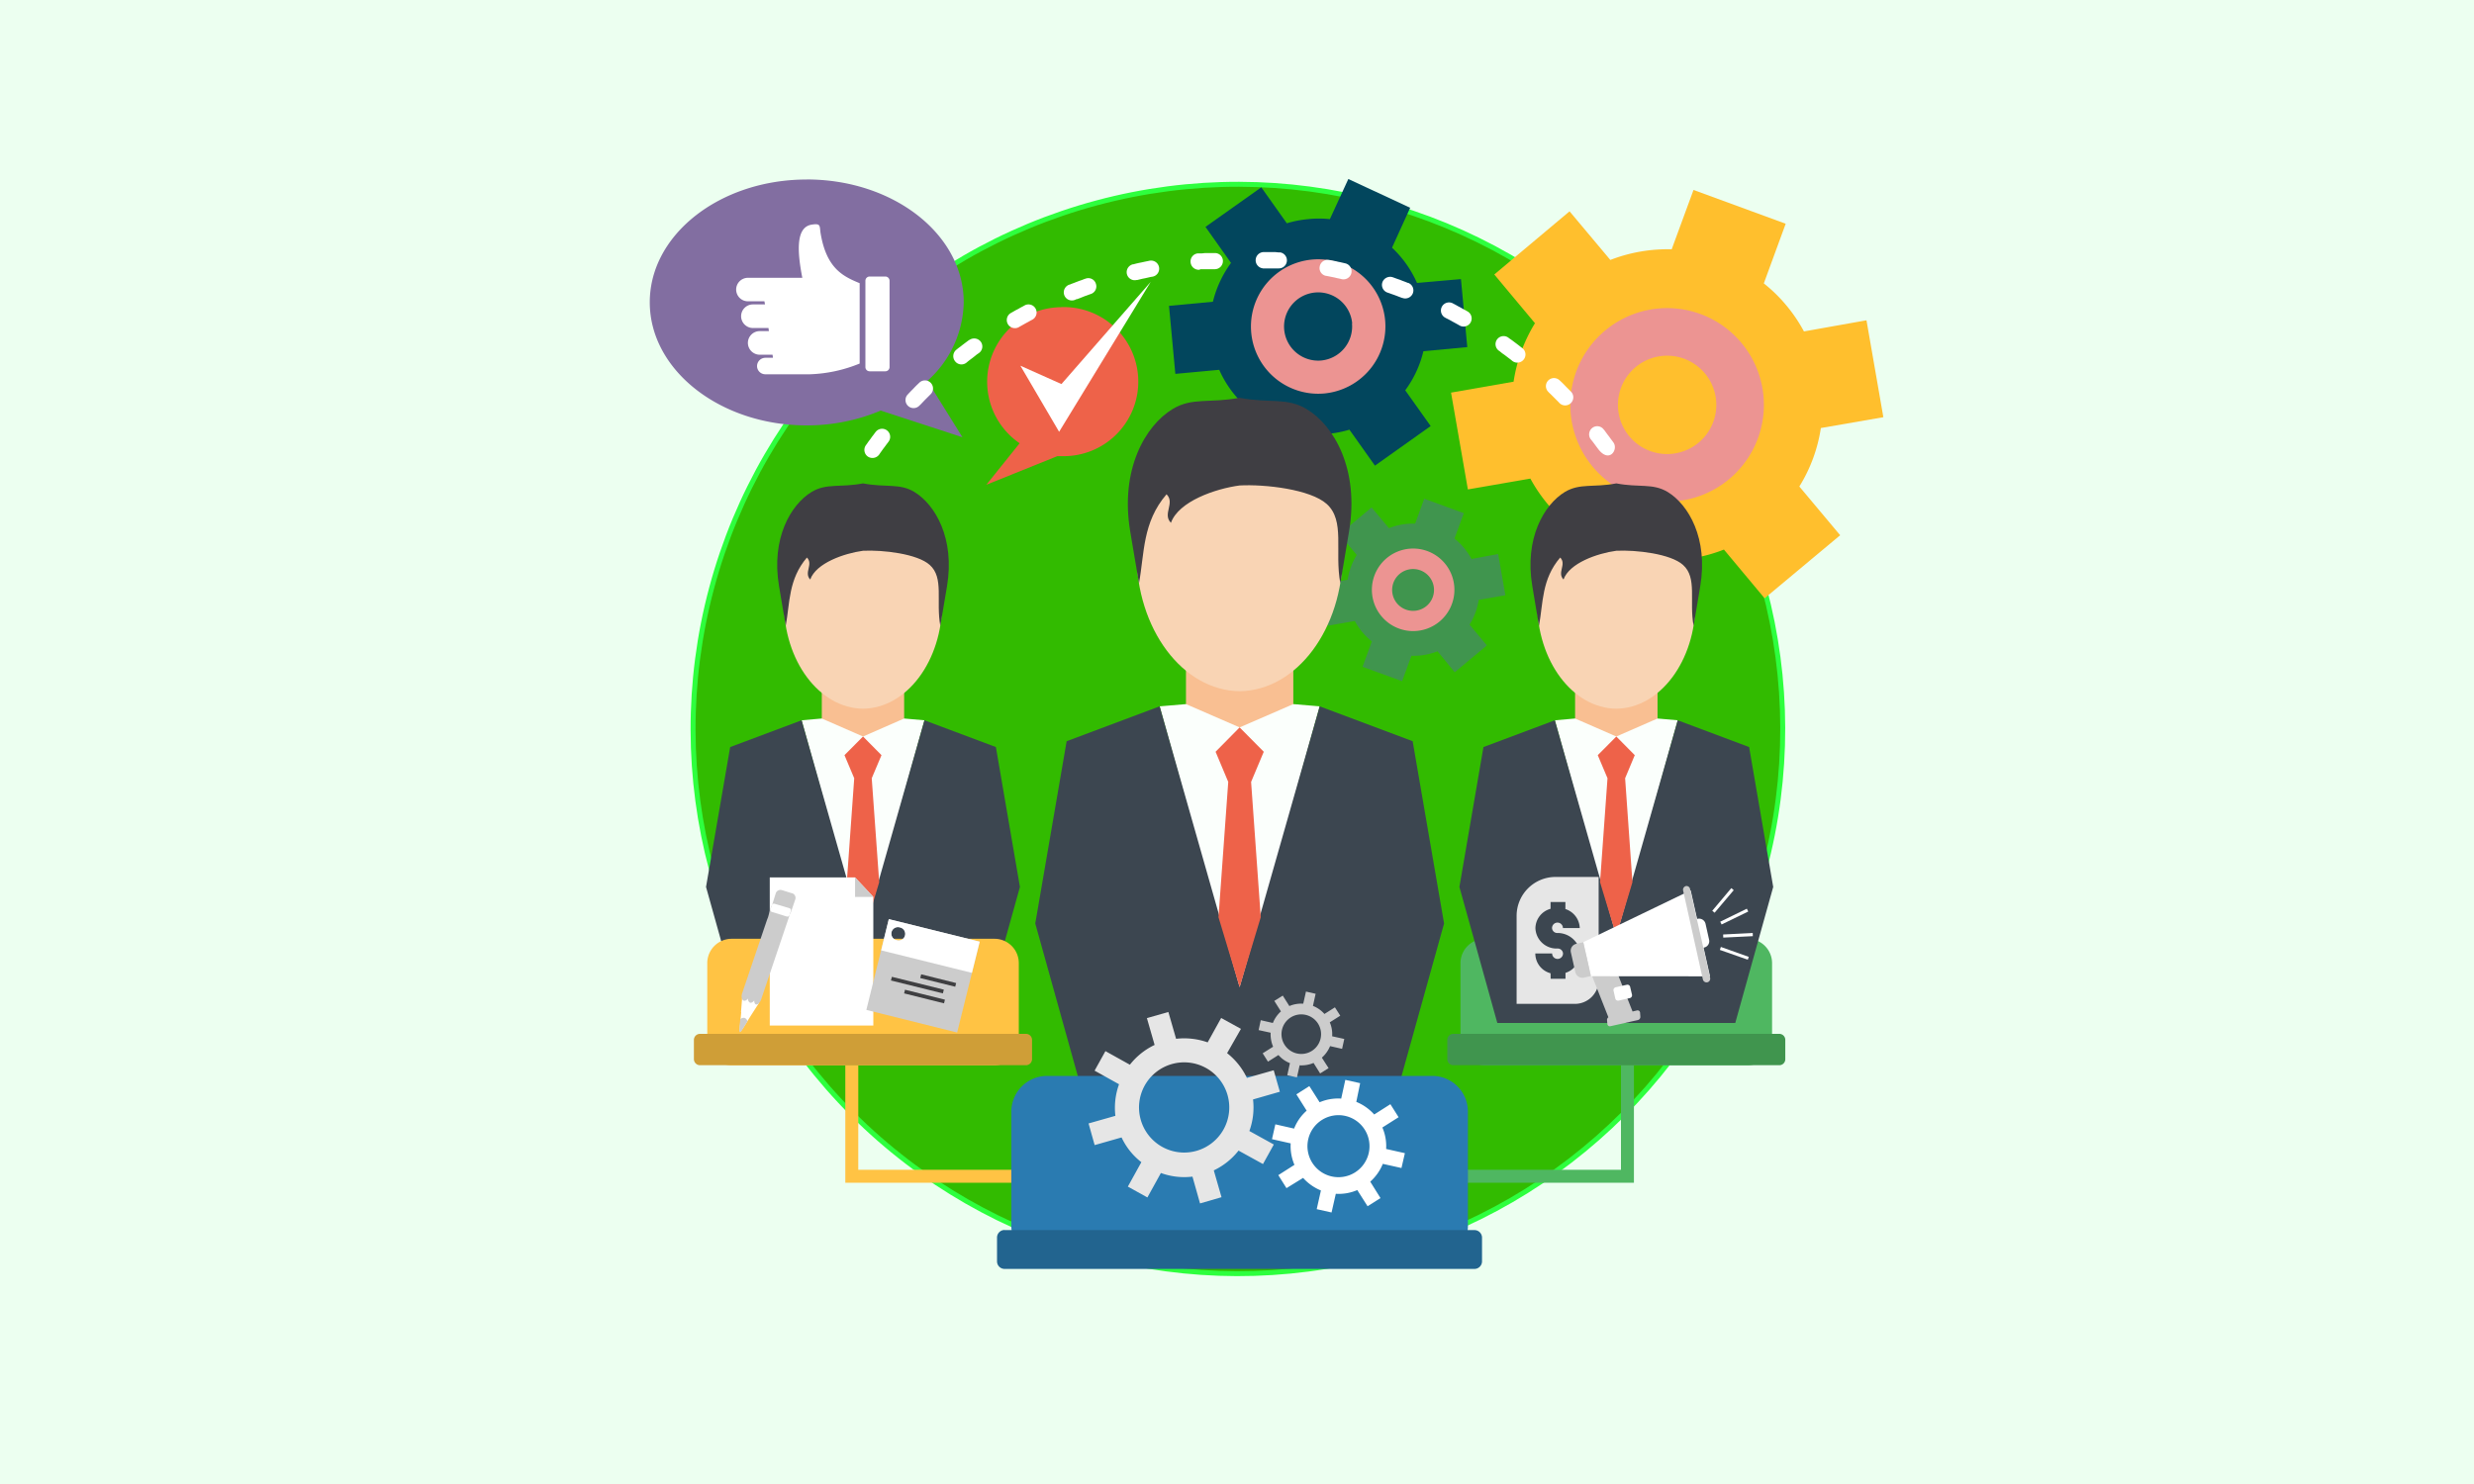 <svg id="OBJECTS" xmlns="http://www.w3.org/2000/svg" viewBox="0 0 500 300"><defs><style>.cls-1{fill:#ecfff0;}.cls-2{fill:none;stroke:#fff;stroke-width:7.04px;}.cls-2,.cls-3{stroke-miterlimit:10;}.cls-3{fill:#32bb00;stroke:#2eff3e;}.cls-4{fill:#ffbf2d;}.cls-10,.cls-11,.cls-12,.cls-13,.cls-14,.cls-15,.cls-16,.cls-17,.cls-18,.cls-19,.cls-20,.cls-22,.cls-23,.cls-24,.cls-25,.cls-4,.cls-5,.cls-6,.cls-7,.cls-9{fill-rule:evenodd;}.cls-5{fill:#ec9492;}.cls-6{fill:#02465d;}.cls-7{fill:#40954e;}.cls-15,.cls-8{fill:#ffc344;}.cls-9{fill:#f9bf92;}.cls-10{fill:#f9d4b4;}.cls-11{fill:#fbfffc;}.cls-12{fill:#3c4650;}.cls-13{fill:#3f3e43;}.cls-14{fill:#ee6249;}.cls-16,.cls-26{fill:#fff;}.cls-17{fill:#ccc;}.cls-18{fill:#3f3f41;}.cls-19{fill:#cf9e37;}.cls-20,.cls-21{fill:#4fb761;}.cls-22{fill:#e6e6e6;}.cls-23{fill:#2a7bb1;}.cls-24{fill:#22648f;}.cls-25{fill:#826ea1;}</style></defs><title>1</title><rect class="cls-1" x="-636.4" y="-41.48" width="1782" height="394.92"/><rect class="cls-2" x="-798.43" y="-150.59" width="2757.47" height="719.42"/><g id="Teamwork"><g id="Background"><circle id="Background_2" data-name="Background 2" class="cls-3" cx="250.18" cy="147.36" r="110.11" transform="translate(-30.92 220.07) rotate(-45)"/></g><g id="Teamwork-2" data-name="Teamwork"><path class="cls-4" d="M363.65,98.35A31.26,31.26,0,0,0,368,86.53l12.63-2.19-3.41-19.59L364.58,67A31.19,31.19,0,0,0,361,61.71a30.45,30.45,0,0,0-4.53-4.42l4.42-12.06L342.26,38.4l-4.41,12a31.9,31.9,0,0,0-12.4,2.15l-8.24-9.83L302,55.49l8.22,9.85a31.5,31.5,0,0,0-4.32,11.82l-12.64,2.21,3.4,19.57,12.63-2.19a31.32,31.32,0,0,0,3.57,5.24,31.89,31.89,0,0,0,4.5,4.43l-4.39,12,18.64,6.85L336,113.25a31.26,31.26,0,0,0,12.41-2.15l8.22,9.85,15.27-12.75Z"/><path class="cls-5" d="M343.3,89.48a9.94,9.94,0,1,0-14-1.26,9.94,9.94,0,0,0,14,1.26Zm6.16,7.38a19.56,19.56,0,1,0-27.55-2.48,19.56,19.56,0,0,0,27.55,2.48Z"/><path class="cls-6" d="M286.38,57.2a21.81,21.81,0,0,0-5.05-7.13L285,42,272.5,36.19l-3.73,8.11a20.83,20.83,0,0,0-4.4,0,21.68,21.68,0,0,0-4.3.84l-5.16-7.27-11.28,8,5.16,7.28A22.25,22.25,0,0,0,245.13,61l-8.87.83,1.28,13.75,8.87-.82a21.72,21.72,0,0,0,5.07,7.13L247.75,90l12.56,5.77L264,87.7a20.21,20.21,0,0,0,4.4,0,21.6,21.6,0,0,0,4.32-.84l5.16,7.27,11.26-8L284,78.9A21.76,21.76,0,0,0,287.67,71l8.87-.83-1.28-13.75Z"/><path class="cls-5" d="M273.28,65.36A6.9,6.9,0,1,0,267,72.88a6.91,6.91,0,0,0,6.24-7.52Zm6.66-.61a13.59,13.59,0,1,0-12.29,14.79,13.63,13.63,0,0,0,12.29-14.79Z"/><path class="cls-7" d="M297,126.27a13.14,13.14,0,0,0,1.85-5l5.39-.94L302.78,112l-5.38,1a14.19,14.19,0,0,0-1.53-2.25,12.55,12.55,0,0,0-1.92-1.87l1.89-5.14-8-2.92L286,105.86a13.29,13.29,0,0,0-5.29.91l-3.51-4.19L270.7,108l3.5,4.19a13.23,13.23,0,0,0-1.83,5l-5.4.94,1.45,8.35,5.39-.94a13.13,13.13,0,0,0,1.51,2.24,12.67,12.67,0,0,0,1.93,1.88l-1.88,5.14,8,2.91,1.88-5.14a13.37,13.37,0,0,0,5.28-.91L294,135.9l6.5-5.42Z"/><path class="cls-5" d="M288.32,122.49a4.23,4.23,0,1,0-6-.54,4.24,4.24,0,0,0,6,.54Zm2.62,3.15a8.34,8.34,0,1,0-11.74-1.06,8.33,8.33,0,0,0,11.74,1.06Z"/><polygon class="cls-8" points="173.46 215.35 173.46 236.48 205.37 236.48 205.37 239.1 172.16 239.1 170.84 239.1 170.84 237.8 170.84 215.35 173.46 215.35"/><polygon class="cls-9" points="166.09 137.01 174.42 137.01 182.73 137.01 182.73 150.15 174.42 150.15 166.09 150.15 166.09 137.01"/><path class="cls-10" d="M174.42,143.27c-8.85-.11-16-9.67-16-21.43s7.16-21.32,16-21.43c8.85.11,16,9.67,16,21.43s-7.14,21.32-16,21.43Z"/><polygon class="cls-11" points="162.01 145.61 172.84 184.64 172.84 196.02 174.42 190.34 176 196.02 176 184.64 186.83 145.61 182.73 145.25 174.42 148.89 166.09 145.25 162.01 145.61"/><polygon class="cls-12" points="162.01 145.61 147.57 151.02 142.69 179.3 150.38 206.8 174.42 206.8 198.47 206.8 206.13 179.3 201.27 151.02 186.83 145.61 174.42 189.19 162.01 145.61"/><path class="cls-13" d="M174.42,97.72c-4.66.89-7.37-.09-10.41,1.74-4.23,2.58-8.18,9.43-6.57,19q.67,4,1.36,8.07c.85-4.65.52-9.42,4.28-13.82,1.36,1.36-.68,3.06.67,4.44,1.19-3.33,6.85-5.29,10.67-5.81,4-.2,11,.61,13.49,2.87,2.91,2.6,1.21,7.31,2.13,12.32.45-2.69.89-5.38,1.36-8.07,1.59-9.55-2.34-16.4-6.59-19-3-1.83-5.75-.85-10.39-1.74Z"/><polygon class="cls-14" points="174.42 148.89 170.67 152.66 172.64 157.33 171.14 178.34 174.42 189.19 177.69 178.34 176.18 157.33 178.15 152.66 174.42 148.89"/><path class="cls-15" d="M147.85,189.78H201a4.92,4.92,0,0,1,4.9,4.9v15.75a4.93,4.93,0,0,1-4.9,4.92H147.85a4.92,4.92,0,0,1-4.91-4.92V194.68a4.92,4.92,0,0,1,4.91-4.9Z"/><polygon class="cls-16" points="155.57 177.37 172.81 177.37 176.5 181.32 176.5 207.32 155.57 207.32 155.57 177.37"/><path class="cls-16" d="M149.76,204.61l.22-2.82c1.8-1.62,3-1.47,3.36,1.05l-1.54,2.4c-2.87,4.49-2.41,4.51-2-.63Z"/><path class="cls-17" d="M151.06,206.48c-1.83,3-1.74,2.93-1.45-.44a1,1,0,0,1,.9-.26,1,1,0,0,1,.55.7Z"/><path class="cls-17" d="M155.24,185.37,155,186l-5,14.77c-.24.7-.09,1.39.31,1.52h0c.28.09.6-.09.86-.43a.82.82,0,0,0,.43.84h0c.26.07.57-.11.83-.45,0,.41.11.73.35.8h0c.36.11.84-.37,1.08-1.09l5.19-15.39.06-.16.52-1.6c.2-.59.13-1.17-.17-1.26l-.74-.24v0l-1.3-.41h0l-.65-.21c-.33-.11-.74.23-1,.75Z"/><path class="cls-17" d="M160,180.56l-1.95-.61a1,1,0,0,0-1.28.67L156,183.1a1,1,0,0,0,.65,1.28l1.95.6a1,1,0,0,0,1.28-.67l.85-2.49a1,1,0,0,0-.65-1.26Z"/><path class="cls-16" d="M159.61,183.62l-3.06-.92a.44.44,0,0,0-.55.27l-.28.84a.43.43,0,0,0,.28.54l3,.93a.46.46,0,0,0,.56-.28l.28-.84a.41.41,0,0,0-.27-.54Z"/><polygon class="cls-17" points="176.5 181.32 172.81 177.37 172.81 181.32 176.5 181.32"/><path class="cls-17" d="M179.63,185.81,198,190.36l-4.56,18.37-18.35-4.57Zm2.23,1.67a1.33,1.33,0,1,1-.63,2.58,1.33,1.33,0,1,1,.63-2.58Z"/><path class="cls-16" d="M178.08,192.12l18.35,4.55,1.57-6.31-18.37-4.55Zm3.78-4.64a1.33,1.33,0,1,1-.63,2.58,1.33,1.33,0,1,1,.63-2.58Z"/><polygon class="cls-18" points="186.17 196.96 193.24 198.73 193.05 199.47 185.98 197.72 186.17 196.96"/><polygon class="cls-18" points="180.25 197.47 190.75 200.06 190.56 200.82 180.06 198.21 180.25 197.47"/><polygon class="cls-18" points="182.9 200.08 190.97 202.09 190.79 202.83 182.72 200.82 182.9 200.08"/><path class="cls-19" d="M141.47,209h65.88a1.23,1.23,0,0,1,1.23,1.22v3.9a1.24,1.24,0,0,1-1.23,1.22H141.47a1.24,1.24,0,0,1-1.23-1.22v-3.9a1.23,1.23,0,0,1,1.23-1.22Z"/><path class="cls-20" d="M300.09,189.78h53.14a4.93,4.93,0,0,1,4.91,4.9v15.75a4.93,4.93,0,0,1-4.91,4.92H300.09a4.93,4.93,0,0,1-4.92-4.92V194.68a4.93,4.93,0,0,1,4.92-4.9Z"/><polygon class="cls-21" points="330.22 215.35 330.22 237.8 330.22 239.1 328.92 239.1 295.69 239.1 295.69 236.48 327.6 236.48 327.6 215.35 330.22 215.35"/><polygon class="cls-9" points="318.33 137.01 326.66 137.01 334.99 137.01 334.99 150.15 326.66 150.15 318.33 150.15 318.33 137.01"/><path class="cls-10" d="M326.66,143.27c-8.85-.11-16-9.67-16-21.43s7.17-21.32,16-21.43c8.85.11,16,9.67,16,21.43s-7.16,21.32-16,21.43Z"/><polygon class="cls-11" points="314.24 145.61 325.08 184.64 325.08 196.02 326.66 190.34 328.23 196.02 328.23 184.64 339.07 145.61 334.99 145.25 326.66 148.89 318.33 145.25 314.24 145.61"/><polygon class="cls-12" points="314.24 145.61 299.81 151.02 294.95 179.3 302.61 206.8 326.66 206.8 350.7 206.8 358.37 179.3 353.5 151.02 339.07 145.61 326.66 189.19 314.24 145.61"/><path class="cls-13" d="M326.66,97.72c-4.64.89-7.35-.09-10.41,1.74-4.23,2.58-8.18,9.43-6.57,19,.45,2.69.91,5.38,1.35,8.07.86-4.65.52-9.42,4.29-13.82,1.35,1.36-.69,3.06.67,4.44,1.19-3.33,6.84-5.29,10.67-5.81,4-.2,11,.61,13.49,2.87,2.91,2.6,1.2,7.31,2.13,12.32.45-2.69.91-5.38,1.35-8.07,1.6-9.55-2.33-16.4-6.58-19-3.05-1.83-5.76-.85-10.39-1.74Z"/><polygon class="cls-14" points="326.66 148.89 322.91 152.66 324.88 157.33 323.37 178.34 326.66 189.19 329.92 178.34 328.44 157.33 330.39 152.66 326.66 148.89"/><path class="cls-22" d="M314.36,177.28h8.73v20.85a4.8,4.8,0,0,1-4.8,4.81H306.51V185.12a7.87,7.87,0,0,1,7.85-7.84Z"/><path class="cls-12" d="M313.39,197.87h3v-1.2a4.16,4.16,0,0,0,2.9-3.86,3.89,3.89,0,0,0-1-2.6,4.62,4.62,0,0,0-3.53-1.6,1.05,1.05,0,0,1-1.09-1,1.1,1.1,0,0,1,2.2,0h3.4a4.17,4.17,0,0,0-2.9-3.84v-1.43h-3v1.38a4.13,4.13,0,0,0-3.06,3.91,4.28,4.28,0,0,0,4.47,4.12,1.07,1.07,0,0,1,1.11,1,1.1,1.1,0,0,1-2.2,0h-3.4a4.13,4.13,0,0,0,3.08,4Z"/><path class="cls-16" d="M341.3,186.15l1.81-.41a1.34,1.34,0,0,1,1.58,1l.72,3.23a1.31,1.31,0,0,1-1,1.58l-1.82.4a1.29,1.29,0,0,1-1.57-1l-.73-3.21a1.32,1.32,0,0,1,1-1.59Z"/><path class="cls-17" d="M323.47,191.81l-2.19.5a1.11,1.11,0,0,0-.91,1.46l4.69,11.88a.66.66,0,0,0-.28.54l.08.87a.5.5,0,0,0,.63.39l1.61-.36,2.21-.5,1.67-.37a.65.65,0,0,0,.54-.67l-.06-.87a.5.5,0,0,0-.63-.41l-.89.21-4.66-11.8a1.57,1.57,0,0,0-1.81-.87Z"/><polygon class="cls-16" points="341.69 179.99 319.96 190.47 321.5 197.35 345.6 197.37 341.69 179.99"/><path class="cls-17" d="M320,190.47l-1.43.33a1.43,1.43,0,0,0-1.09,1.73l.9,4a1.47,1.47,0,0,0,1.75,1.1l1.41-.32Z"/><path class="cls-16" d="M328.77,199.08l-2.24.5a.59.59,0,0,0-.43.69l.35,1.57a.57.57,0,0,0,.69.43l2.24-.5a.58.58,0,0,0,.45-.69l-.37-1.56a.56.56,0,0,0-.69-.44Z"/><path class="cls-17" d="M340.72,179.13h0a.76.76,0,0,0-.56.89l4,18a.76.76,0,0,0,.89.56h0a.75.75,0,0,0,.57-.89l-4.06-18a.74.74,0,0,0-.89-.56Z"/><polygon class="cls-16" points="347.79 191.43 353.43 193.44 353.23 194.01 347.59 192.03 347.79 191.43"/><polygon class="cls-16" points="348.25 188.91 354.23 188.61 354.25 189.25 348.27 189.54 348.25 188.91"/><polygon class="cls-16" points="347.66 186.33 353.04 183.7 353.32 184.27 347.94 186.89 347.66 186.33"/><polygon class="cls-16" points="346.05 184.12 349.9 179.54 350.39 179.95 346.53 184.51 346.05 184.12"/><path class="cls-7" d="M293.71,209h65.9a1.21,1.21,0,0,1,1.2,1.22v3.9a1.21,1.21,0,0,1-1.2,1.22h-65.9a1.22,1.22,0,0,1-1.21-1.22v-3.9a1.22,1.22,0,0,1,1.21-1.22Z"/><polygon class="cls-9" points="239.69 131.6 250.53 131.6 261.38 131.6 261.38 148.71 250.53 148.71 239.69 148.71 239.69 131.6"/><path class="cls-10" d="M250.53,139.73c-11.52-.13-20.85-12.57-20.85-27.91S239,84,250.53,83.91c11.54.13,20.85,12.58,20.85,27.91s-9.31,27.78-20.85,27.91Z"/><polygon class="cls-11" points="234.37 142.79 248.47 193.62 248.47 208.47 250.53 201.04 252.59 208.47 252.59 193.62 266.71 142.79 261.38 142.34 250.53 147.05 239.69 142.34 234.37 142.79"/><polygon class="cls-12" points="234.37 142.79 215.57 149.84 209.23 186.69 219.21 222.49 250.53 222.49 281.87 222.49 291.85 186.69 285.5 149.84 266.71 142.79 250.53 199.56 234.37 142.79"/><path class="cls-13" d="M250.53,80.41c-6.05,1.15-9.57-.13-13.54,2.28-5.53,3.34-10.65,12.24-8.58,24.7q.9,5.25,1.78,10.53c1.12-6.08.67-12.3,5.57-18,1.78,1.76-.89,4,.89,5.77,1.54-4.32,8.93-6.89,13.88-7.55,5.19-.28,14.3.79,17.59,3.73,3.78,3.39,1.56,9.53,2.76,16.06.6-3.52,1.17-7,1.77-10.53,2.09-12.46-3-21.36-8.58-24.7-3.95-2.41-7.49-1.13-13.54-2.28Z"/><polygon class="cls-14" points="250.53 147.05 245.67 151.97 248.23 158.07 246.26 185.42 250.53 199.56 254.8 185.42 252.85 158.07 255.41 151.97 250.53 147.05"/><path class="cls-23" d="M211.59,217.5h77.88a7.21,7.21,0,0,1,7.2,7.2v23.08a7.21,7.21,0,0,1-7.2,7.2H211.59a7.22,7.22,0,0,1-7.2-7.2V224.7a7.23,7.23,0,0,1,7.2-7.2Z"/><path class="cls-22" d="M248,212.9a14.07,14.07,0,0,1,4,5l5.42-1.54,1.24,4.34-5.42,1.56a13.88,13.88,0,0,1-.74,6.38l4.94,2.73-2.19,3.95-4.94-2.72a13.92,13.92,0,0,1-5,4l1.56,5.42-4.34,1.26L241,237.86a13.74,13.74,0,0,1-6.38-.73l-2.73,4.94-3.95-2.19,2.73-4.94a13.61,13.61,0,0,1-4-5l-5.44,1.55L220,227.11l5.42-1.54a14,14,0,0,1,.74-6.38l-4.94-2.75,2.19-3.95,4.94,2.75a14,14,0,0,1,5-4l-1.56-5.42,4.34-1.24,1.56,5.42a14.24,14.24,0,0,1,6.38.72l2.73-4.93,4,2.2Zm-4.26,3a9.12,9.12,0,1,1-12.4,3.56,9.13,9.13,0,0,1,12.4-3.56Z"/><path class="cls-16" d="M274.11,222.75a9.84,9.84,0,0,1,3.62,2.55l3.27-2.08,1.66,2.63-3.28,2.08a9.49,9.49,0,0,1,.76,4.34l3.79.85-.69,3-3.77-.84a9.7,9.7,0,0,1-2.54,3.6L279,242.2l-2.61,1.65-2.08-3.27a9.49,9.49,0,0,1-4.34.75l-.86,3.78-3-.67.85-3.78a9.78,9.78,0,0,1-3.6-2.54L260,240.19l-1.65-2.63,3.26-2.08a9.6,9.6,0,0,1-.76-4.34l-3.78-.85.68-3,3.79.86a9.39,9.39,0,0,1,2.54-3.62L262,221.23l2.62-1.67,2.08,3.27a9.46,9.46,0,0,1,4.36-.74l.83-3.79,3,.67Zm-2.22,2.84a6.27,6.27,0,1,1-7.5,4.75,6.27,6.27,0,0,1,7.5-4.75Z"/><path class="cls-17" d="M265.35,203.35a6,6,0,0,1,2.32,1.63l2.12-1.34,1.08,1.69-2.12,1.34a6,6,0,0,1,.48,2.82l2.45.54-.44,2-2.43-.55a6.32,6.32,0,0,1-1.66,2.33l1.36,2.12L266.8,217l-1.33-2.12a6.21,6.21,0,0,1-2.81.48l-.55,2.45-1.95-.44.54-2.45a5.85,5.85,0,0,1-2.32-1.64l-2.12,1.34-1.07-1.69,2.11-1.33a6.44,6.44,0,0,1-.5-2.83l-2.43-.53.43-2,2.45.56a6.26,6.26,0,0,1,1.63-2.34l-1.34-2.12,1.71-1.07,1.33,2.11a6.21,6.21,0,0,1,2.81-.48l.55-2.45,1.95.45Zm-1.44,1.82a4,4,0,1,1-4.83,3.06,4,4,0,0,1,4.83-3.06Z"/><path class="cls-24" d="M203,248.67h95a1.53,1.53,0,0,1,1.52,1.52V255a1.53,1.53,0,0,1-1.52,1.52H203a1.53,1.53,0,0,1-1.5-1.52v-4.83a1.53,1.53,0,0,1,1.5-1.52Z"/><path class="cls-14" d="M214.59,62.08a15.07,15.07,0,1,1,0,30.13c-.3,0-.59,0-.89,0L199.34,98l6.73-8.39a15.07,15.07,0,0,1,8.52-27.51Z"/><polygon class="cls-16" points="206.22 73.93 214.05 87.29 232.57 56.97 214.52 77.64 206.22 73.93"/><path class="cls-25" d="M163.05,36.29c-17.52,0-31.73,11.11-31.73,24.82S145.53,86,163.05,86A38.41,38.41,0,0,0,178,83l16.52,5.4L187.43,77a21.81,21.81,0,0,0,7.34-15.9c0-13.71-14.19-24.82-31.72-24.82Z"/><path class="cls-16" d="M154.62,72.32h1.6l-.09-.61h-2.58a2.41,2.41,0,0,1-2.4-2.4h0a2.39,2.39,0,0,1,2.4-2.37h1.85l-.09-.63h-3.15a2.4,2.4,0,0,1-2.38-2.38h0a2.39,2.39,0,0,1,2.38-2.39h2.45l-.12-.63h-3.34a2.38,2.38,0,0,1-2.37-2.38h0a2.38,2.38,0,0,1,2.37-2.37h11C161,50.29,161,45.93,164,45.42c2-.34,1.6.29,1.86,1.83,1.2,7,4.49,8.61,7.88,10V73.49a28.87,28.87,0,0,1-10,2.17h-9.15A1.67,1.67,0,0,1,153,74h0a1.69,1.69,0,0,1,1.67-1.67ZM178.93,55.9h-3.17a.86.86,0,0,0-.86.85V74.23a.85.85,0,0,0,.86.83h3.17a.85.85,0,0,0,.85-.83V56.75a.86.86,0,0,0-.85-.85Z"/><path class="cls-26" d="M177.67,91.91a1.68,1.68,0,0,1-2.3.37A1.64,1.64,0,0,1,175,90l.24-.33.31-.45.34-.44.33-.47.34-.44.33-.45.09-.11a1.64,1.64,0,0,1,2.28-.3,1.63,1.63,0,0,1,.3,2.3l-.07.1-.32.42-.33.45-.32.42-.31.43-.32.45ZM185.81,82a1.63,1.63,0,1,1-2.35-2.26l.29-.31.39-.41.39-.39.39-.41.39-.39.41-.39.07-.07a1.63,1.63,0,1,1,2.29,2.33l-.08.08-.37.37-.39.39-.37.37-.37.39-.37.39Zm9.48-8.66A1.62,1.62,0,0,1,193,73a1.66,1.66,0,0,1,.28-2.3l.37-.3.45-.33.44-.35.45-.34.44-.33.45-.33.05,0a1.67,1.67,0,0,1,2.29.37,1.62,1.62,0,0,1-.38,2.28v0l-.45.31L197,72l-.42.33-.43.32-.43.33Zm10.65-7.22a1.64,1.64,0,0,1-1.65-2.84l0,0,.48-.27.48-.28.51-.26.48-.28.5-.26.43-.24a1.64,1.64,0,0,1,1.54,2.89l-.43.23-.46.26-.49.26-.46.26-.48.27-.47.26Zm11.55-5.62a1.64,1.64,0,1,1-1.21-3l.22-.1.54-.2.52-.2.54-.21.54-.18.53-.21.23-.07a1.59,1.59,0,0,1,2.07,1,1.62,1.62,0,0,1-1,2.1l-.22.07-.5.19-.52.18-.52.21-.5.2-.52.19Zm12.24-3.9a1.63,1.63,0,1,1-.76-3.17l.09,0,.56-.15.57-.13.56-.11.58-.13.55-.11.34-.07a1.64,1.64,0,1,1,.65,3.21l-.32.05-.56.13-.53.12-.56.11-.54.13-.54.13Zm12.67-2.07A1.65,1.65,0,0,1,240.62,53a1.63,1.63,0,0,1,1.49-1.78l.24,0,.59,0,.58-.06.59,0,.61,0,.6,0h.11a1.61,1.61,0,0,1,1.72,1.54,1.64,1.64,0,0,1-1.56,1.72h-.09l-.57,0-.58,0-.57,0-.58,0-.57,0Zm12.84-.28a1.65,1.65,0,0,1,.17-3.29l0,0,.57,0,.6,0,.59,0,.58,0,.59.06.37,0a1.63,1.63,0,0,1-.28,3.24l-.37,0-.56,0-.55,0-.58,0-.55,0-.58,0ZM268,55.77a1.6,1.6,0,0,1-1.28-1.91,1.62,1.62,0,0,1,1.91-1.3l.07,0,.56.11.58.11.55.13.56.11.56.13.39.09a1.64,1.64,0,1,1-.77,3.19l-.35-.09-.54-.11-.53-.13-.54-.11-.56-.11-.54-.11Zm12.39,3.37a1.64,1.64,0,0,1-1-2.09,1.67,1.67,0,0,1,2.1-1l.41.15.52.19.53.18.52.21.54.2.52.21.08,0a1.62,1.62,0,0,1,.92,2.12,1.65,1.65,0,0,1-2.13.91l-.06,0-.5-.19-.52-.2-.5-.19-.52-.18-.52-.19Zm11.79,5.13a1.64,1.64,0,1,1,1.52-2.9l0,0,.5.26.49.28.5.26.48.28.5.26.41.24A1.63,1.63,0,1,1,295,65.81l-.4-.23-.47-.26-.48-.26-.46-.26-.49-.26-.48-.24ZM303.09,71A1.63,1.63,0,1,1,305,68.39l.11.07.45.31.45.34.44.33.45.34.44.35.34.26a1.62,1.62,0,0,1,.27,2.28,1.64,1.64,0,0,1-2.3.3l-.31-.26-.43-.32-.43-.33-.42-.32-.45-.31-.42-.34Zm9.84,8.23a1.63,1.63,0,1,1,2.28-2.33l.11.09.41.39.39.39.39.41.39.39.39.39.28.29a1.64,1.64,0,0,1-2.36,2.27l-.26-.28-.37-.37-.39-.39-.37-.37-.39-.39-.39-.37Zm8.57,9.58a1.66,1.66,0,0,1,.3-2.3,1.62,1.62,0,0,1,2.3.3l.13.14.33.45.33.45.34.44.33.46.34.45.2.28c1,1.45-.91,4.3-3.17,1.2l-.32-.42-.33-.45-.32-.43-.33-.42Z"/></g></g></svg>